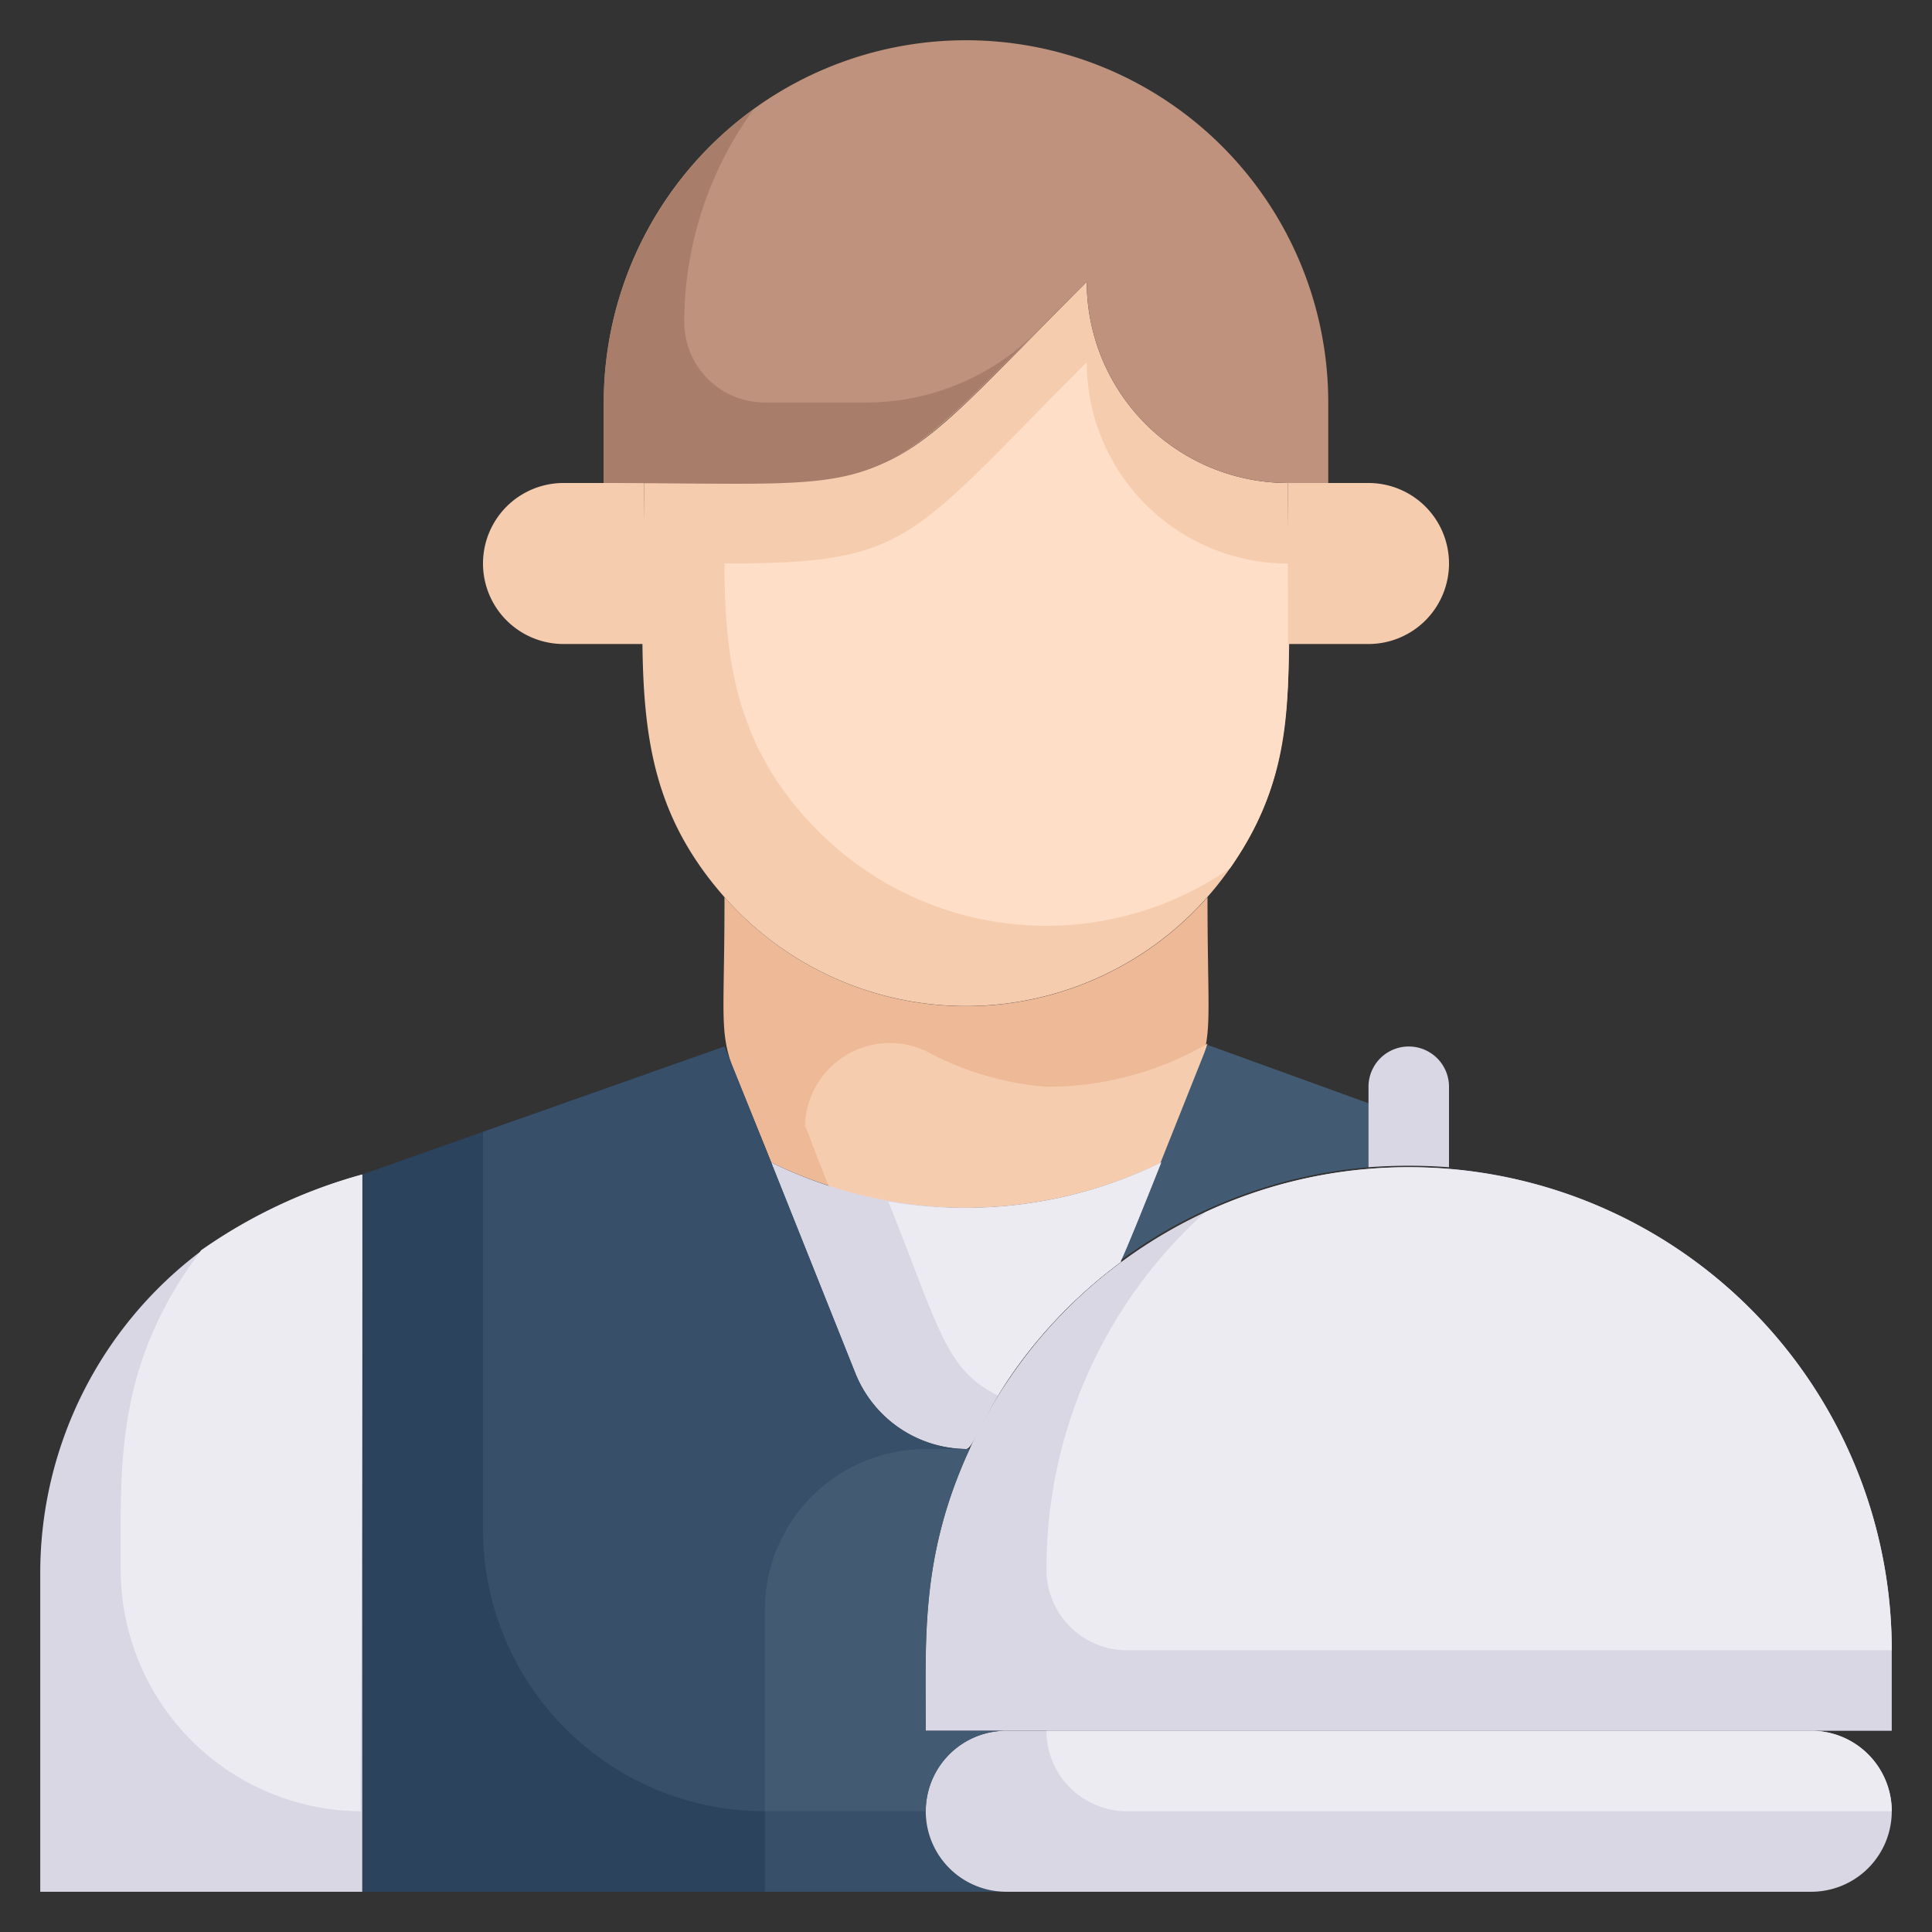 <svg xmlns="http://www.w3.org/2000/svg" viewBox="0 0 48 48"><rect x="0" y="0" width="48" height="48" fill="#333333" stroke="none"/><defs><style>.cls-1{fill:#edb996;}.cls-2{fill:#f6ccaf;}.cls-3{fill:#425b72;}.cls-4{fill:#2c435e;}.cls-5{fill:#dad7e5;}.cls-6{fill:#edebf2;}.cls-7{fill:#374f68;}.cls-8{fill:#ffdec7;}.cls-9{fill:#be927c;}.cls-10{fill:#a87e6b;}</style></defs><title>Waiter</title><g id="Waiter"><path class="cls-1" d="M30,22.29c0,4.45.3,3-1.15,6.59a11.06,11.06,0,0,1-9.69,0C17.7,25.25,18,26.74,18,22.29A8,8,0,0,0,30,22.29Z"/><path class="cls-2" d="M30,25.93a20.55,20.55,0,0,1-1.15,2.95,11.15,11.15,0,0,1-8.25.61c-.41-1-.6-1.59-.6-1.49a2.11,2.11,0,0,1,3-1.89A7.51,7.51,0,0,0,26,27,7.94,7.94,0,0,0,30,25.93Z"/><path class="cls-3" d="M34,27.41V29a12.07,12.07,0,0,0-6.14,2.3c1.25-3.1.76-1.88,2.14-5.34Z"/><path class="cls-4" d="M24,36H23a4,4,0,0,0-4,4v7H9V29.18L18,26c1.46,3.62.73,1.81,3.26,8.14A3,3,0,0,0,24,36Z"/><path class="cls-5" d="M9,29.18V47H1V39.08a10,10,0,0,1,4-8A12.83,12.83,0,0,1,9,29.18Z"/><path class="cls-6" d="M9,29.18C9,45.81,8.9,45,9,45a6,6,0,0,1-6-6c0-2.64-.15-5.08,2-7.94A12.83,12.83,0,0,1,9,29.18Z"/><path class="cls-7" d="M25,47H19V40a4,4,0,0,1,4-4c.26,0,1,0,1.09,0C22.84,38.71,23,40.82,23,43h2a2,2,0,0,0,0,4Z"/><path class="cls-2" d="M32,12c0,4.71.37,7-1.44,9.57A8,8,0,0,1,18,22.29c-2.5-2.84-2-5.61-2-10.29,6.77,0,5.85.15,11-5A5,5,0,0,0,32,12Z"/><path class="cls-8" d="M32,14c0,3.08.27,5.12-1.44,7.57a8,8,0,0,1-10.22-.91c-2-2-2.34-4.14-2.34-6.66,4.64,0,4.55-.55,9-5A5,5,0,0,0,32,14Z"/><path class="cls-2" d="M36,14a2,2,0,0,1-2,2H32V12h2A2,2,0,0,1,36,14Z"/><path class="cls-2" d="M16,12v4H14a2,2,0,0,1,0-4Z"/><path class="cls-5" d="M47,45a2,2,0,0,1-2,2H25a2,2,0,0,1,0-4H45A2,2,0,0,1,47,45Z"/><path class="cls-6" d="M47,45H28a2,2,0,0,1-2-2H45A2,2,0,0,1,47,45Z"/><path class="cls-5" d="M28.85,28.88c-1.19,3-1,2.37-1,2.47C24.75,33.66,24.31,36,24,36a3,3,0,0,1-2.74-1.86l-2.1-5.26A11,11,0,0,0,28.85,28.88Z"/><path class="cls-6" d="M28.85,28.88c-1.19,3-1,2.37-1,2.47a12.12,12.12,0,0,0-3.06,3.32c-1.3-.65-1.44-1.62-2.72-4.82A11.08,11.08,0,0,0,28.85,28.88Z"/><path class="cls-5" d="M47,41v2H23c0-2.34-.13-4.35,1.09-7A12,12,0,0,1,47,41Z"/><path class="cls-6" d="M47,41H28a2,2,0,0,1-2-2,11.89,11.89,0,0,1,3.94-8.88A12,12,0,0,1,47,41Z"/><path class="cls-5" d="M36,27v2a13.35,13.35,0,0,0-2,0V27A1,1,0,0,1,36,27Z"/><path class="cls-9" d="M33,10v2H32a5,5,0,0,1-5-5c-5.43,5.43-4.22,5-12,5V10a9,9,0,0,1,18,0Z"/><path class="cls-10" d="M19,10a2,2,0,0,1-2-2,9,9,0,0,1,1.72-5.28A9,9,0,0,0,15,10v2c7,0,6.49.51,10.76-3.76A6,6,0,0,1,21.51,10Z"/><path class="cls-7" d="M24,36H23a4,4,0,0,0-4,4v5a7,7,0,0,1-7-7V28.12L18,26c1.46,3.62.73,1.81,3.26,8.14A3,3,0,0,0,24,36Z"/><path class="cls-3" d="M25,43a2,2,0,0,0-2,2H19V40a4,4,0,0,1,4-4c.26,0,1,0,1.09,0C22.84,38.71,23,40.82,23,43Z"/></g></svg>